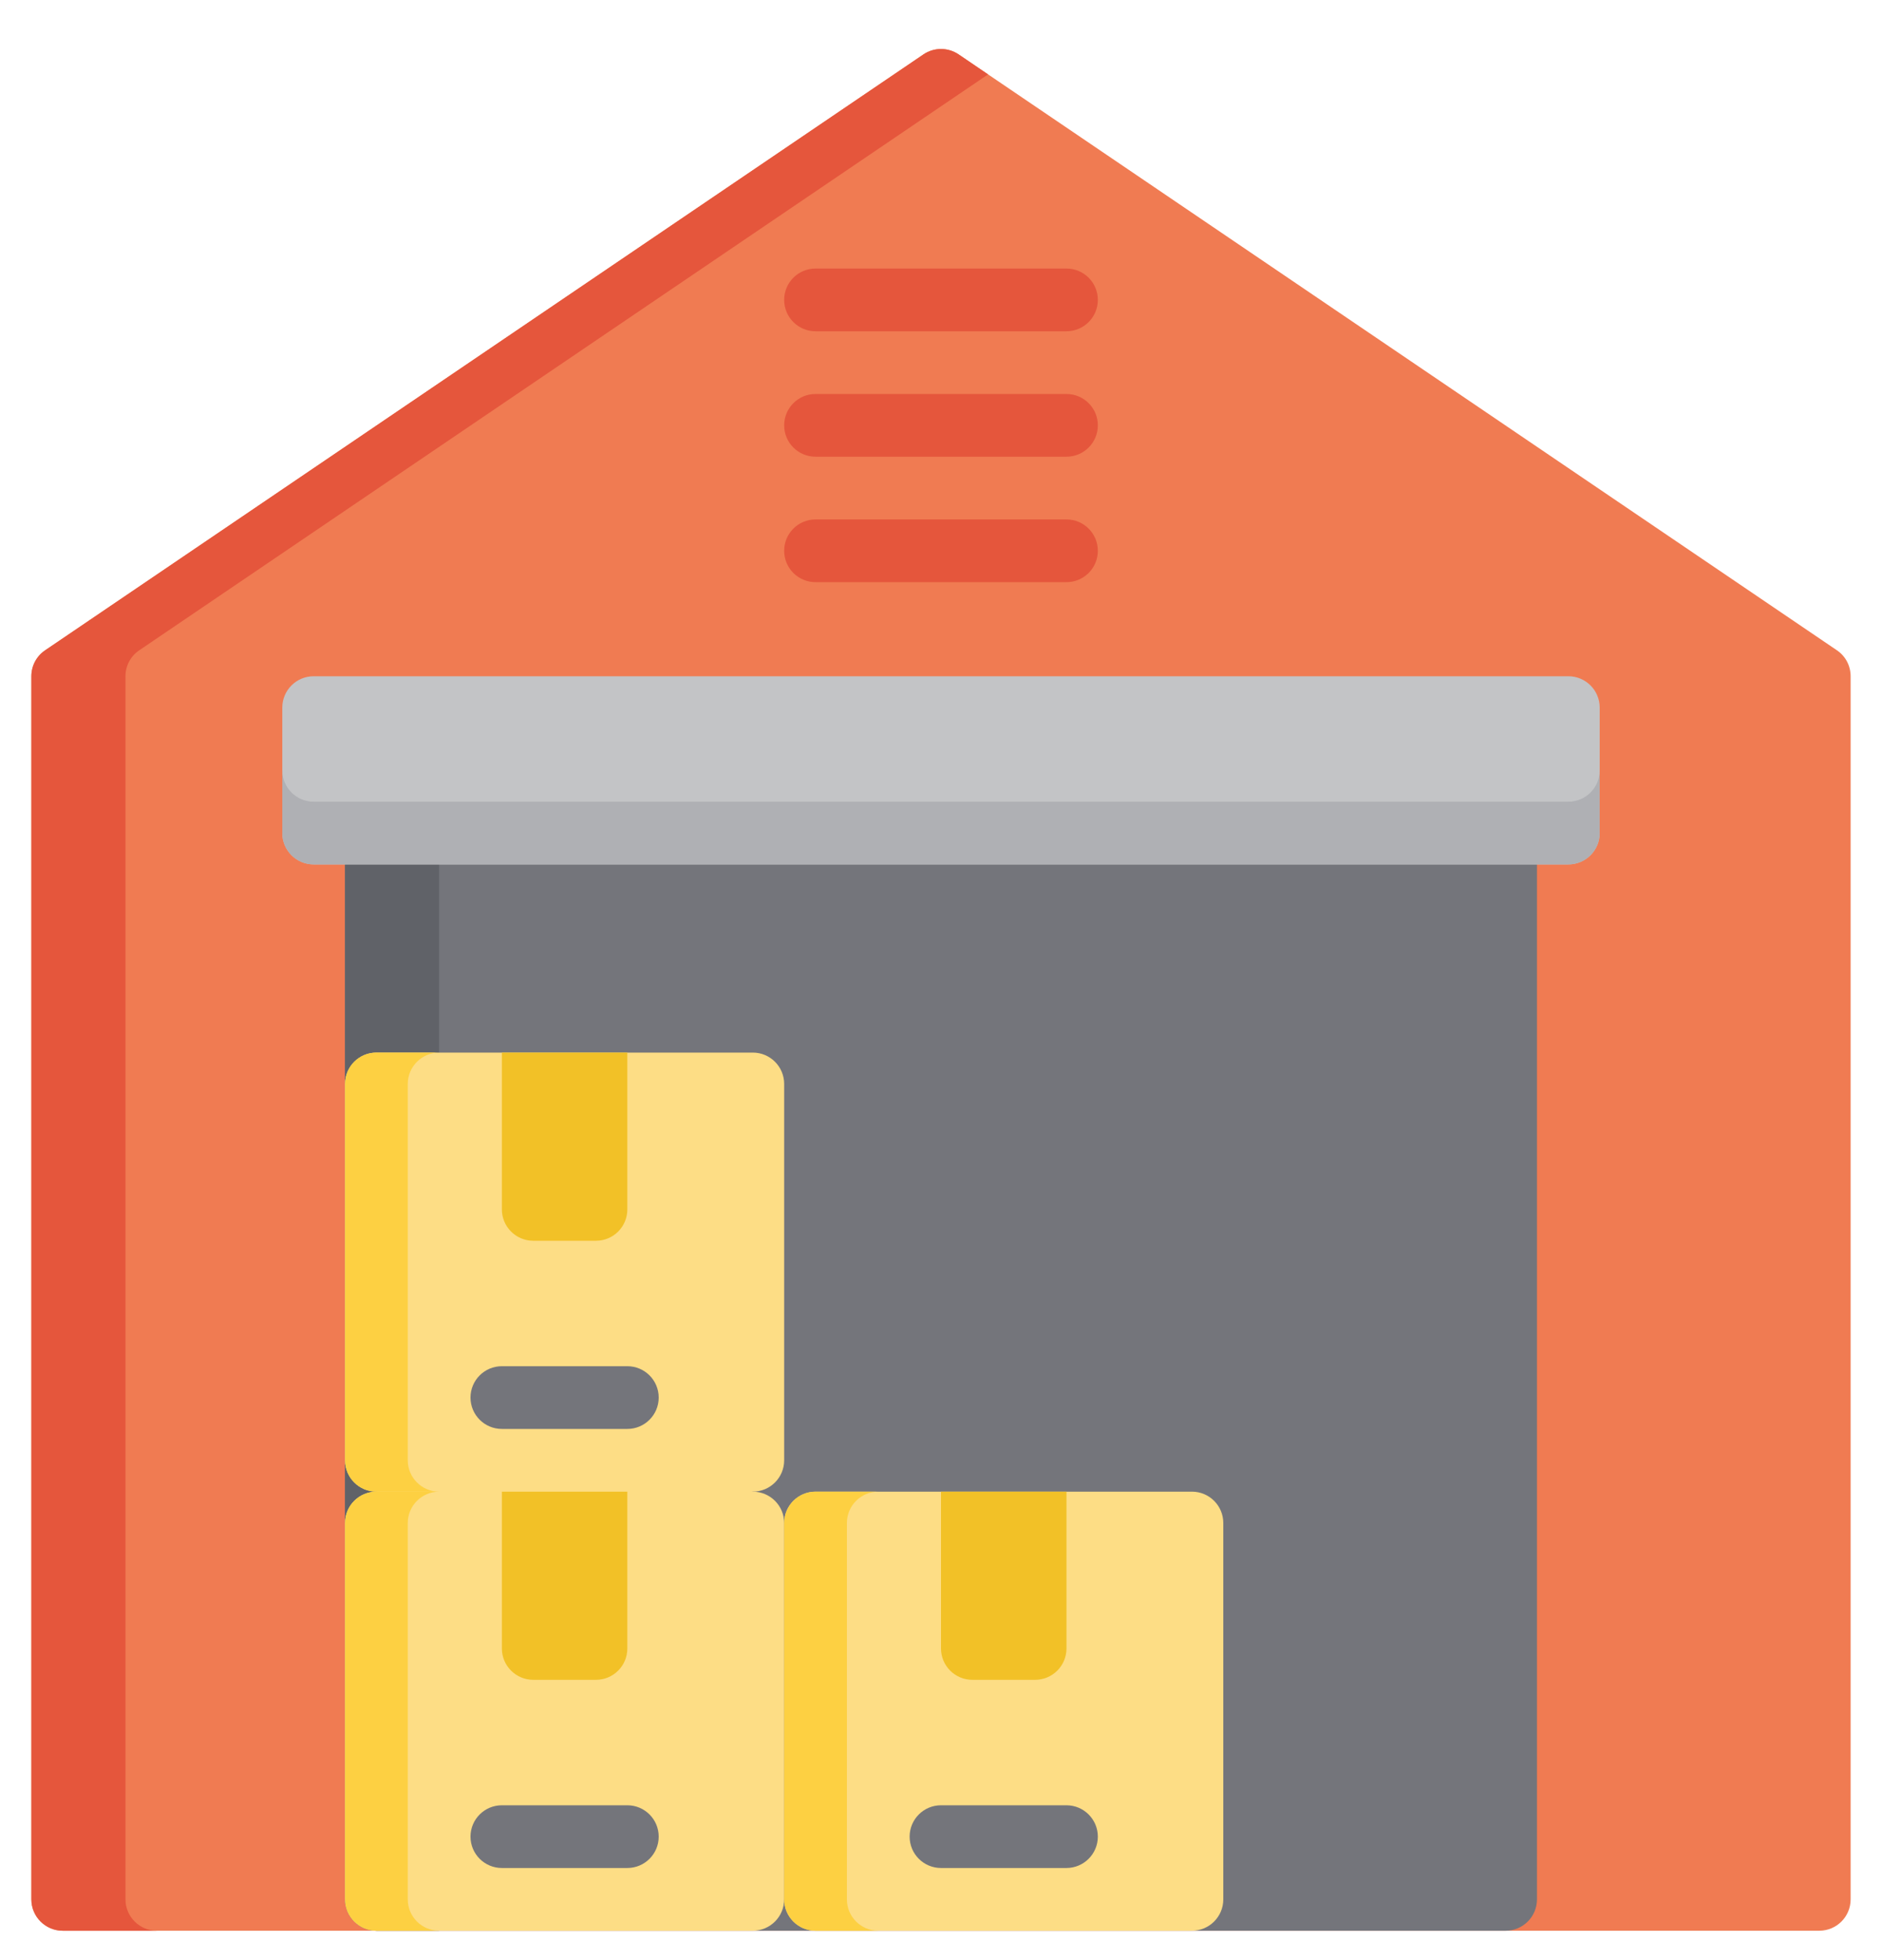 <svg width="24" height="25" viewBox="0 0 24 25" fill="none" xmlns="http://www.w3.org/2000/svg">
    <g clip-path="url(#clip0_301_32639)">
        <path d="M23.425 8.294L12.225 0.694C12.089 0.602 11.911 0.602 11.776 0.694L0.576 8.294C0.466 8.368 0.4 8.492 0.4 8.625V24.225C0.4 24.446 0.58 24.625 0.8 24.625H23.2C23.421 24.625 23.6 24.446 23.6 24.225V8.625C23.6 8.492 23.535 8.368 23.425 8.294Z" fill="#F07B52"/>
        <path d="M1.6 24.225V8.625C1.6 8.492 1.666 8.368 1.776 8.294L12.6 0.949L12.225 0.694C12.089 0.602 11.911 0.602 11.776 0.694L0.576 8.294C0.466 8.368 0.4 8.492 0.4 8.625V24.225C0.4 24.446 0.58 24.625 0.8 24.625H2C1.78 24.625 1.6 24.446 1.6 24.225Z" fill="#E5563C"/>
        <path d="M19.2 10.225H4.8C4.579 10.225 4.4 10.404 4.4 10.625V24.225C4.4 24.446 4.58 24.625 4.8 24.625H19.2C19.421 24.625 19.6 24.446 19.6 24.225V10.625C19.6 10.404 19.421 10.225 19.2 10.225Z" fill="#74757B"/>
        <path d="M4.8 10.225C4.579 10.225 4.4 10.404 4.4 10.625V24.225C4.4 24.446 4.58 24.625 4.8 24.625H5.6V10.225H4.8Z" fill="#606268"/>
        <path d="M20 8.625H4C3.779 8.625 3.6 8.804 3.6 9.025V10.625C3.6 10.846 3.779 11.025 4 11.025H20C20.221 11.025 20.4 10.846 20.4 10.625V9.025C20.4 8.804 20.221 8.625 20 8.625Z" fill="#C3C4C6"/>
        <path d="M20 10.225H4C3.779 10.225 3.6 10.046 3.6 9.825V10.625C3.6 10.846 3.779 11.025 4 11.025H20C20.221 11.025 20.4 10.846 20.4 10.625V9.825C20.4 10.046 20.221 10.225 20 10.225Z" fill="#AFB0B4"/>
        <path d="M13.6 4.225H10.4C10.179 4.225 10 4.046 10 3.825C10 3.604 10.179 3.425 10.4 3.425H13.6C13.821 3.425 14 3.604 14 3.825C14 4.046 13.821 4.225 13.6 4.225Z" fill="#E5563C"/>
        <path d="M13.6 5.825H10.4C10.179 5.825 10 5.646 10 5.425C10 5.204 10.179 5.025 10.4 5.025H13.6C13.821 5.025 14 5.204 14 5.425C14 5.646 13.821 5.825 13.6 5.825Z" fill="#E5563C"/>
        <path d="M13.6 7.425H10.4C10.179 7.425 10 7.246 10 7.025C10 6.804 10.179 6.625 10.4 6.625H13.6C13.821 6.625 14 6.804 14 7.025C14 7.246 13.821 7.425 13.6 7.425Z" fill="#E5563C"/>
        <path d="M9.6 13.425H4.8C4.579 13.425 4.4 13.604 4.4 13.825V18.625C4.4 18.846 4.58 19.025 4.8 19.025L7.2 19.425L9.6 19.025C9.821 19.025 10 18.846 10 18.625V13.825C10 13.604 9.821 13.425 9.6 13.425Z" fill="#FDDD85"/>
        <path d="M9.6 19.025H4.8C4.579 19.025 4.4 19.204 4.4 19.425V24.225C4.4 24.446 4.58 24.625 4.8 24.625H9.6C9.821 24.625 10 24.446 10 24.225V19.425C10 19.204 9.821 19.025 9.6 19.025Z" fill="#FDDD85"/>
        <path d="M5.2 24.225V19.425C5.2 19.204 5.38 19.025 5.6 19.025H4.8C4.579 19.025 4.4 19.204 4.4 19.425V24.225C4.4 24.446 4.58 24.625 4.8 24.625H5.6C5.379 24.625 5.2 24.446 5.2 24.225Z" fill="#FDD042"/>
        <path d="M8 19.025H6.4V21.025C6.4 21.246 6.58 21.425 6.8 21.425H7.6C7.821 21.425 8 21.246 8 21.025V19.025Z" fill="#F2C127"/>
        <path d="M8 23.825H6.4C6.179 23.825 6 23.646 6 23.425C6 23.204 6.179 23.025 6.4 23.025H8C8.221 23.025 8.4 23.204 8.4 23.425C8.4 23.646 8.221 23.825 8 23.825Z" fill="#74757B"/>
        <path d="M5.2 18.625V13.825C5.2 13.604 5.38 13.425 5.6 13.425H4.8C4.579 13.425 4.4 13.604 4.4 13.825V18.625C4.4 18.846 4.58 19.025 4.8 19.025H5.6C5.379 19.025 5.2 18.846 5.2 18.625Z" fill="#FDD042"/>
        <path d="M8 13.425H6.4V15.425C6.4 15.646 6.58 15.825 6.8 15.825H7.6C7.821 15.825 8 15.646 8 15.425V13.425Z" fill="#F2C127"/>
        <path d="M8 18.225H6.4C6.179 18.225 6 18.046 6 17.825C6 17.604 6.179 17.425 6.4 17.425H8C8.221 17.425 8.4 17.604 8.4 17.825C8.4 18.046 8.221 18.225 8 18.225Z" fill="#74757B"/>
        <path d="M15.2 19.025H10.4C10.179 19.025 10 19.204 10 19.425V24.225C10 24.446 10.179 24.625 10.4 24.625H15.2C15.421 24.625 15.6 24.446 15.6 24.225V19.425C15.6 19.204 15.421 19.025 15.2 19.025Z" fill="#FDDD85"/>
        <path d="M10.8 24.225V19.425C10.8 19.204 10.979 19.025 11.2 19.025H10.4C10.179 19.025 10 19.204 10 19.425V24.225C10 24.446 10.179 24.625 10.4 24.625H11.2C10.979 24.625 10.8 24.446 10.8 24.225Z" fill="#FDD042"/>
        <path d="M13.6 19.025H12V21.025C12 21.246 12.179 21.425 12.4 21.425H13.2C13.421 21.425 13.6 21.246 13.6 21.025V19.025H13.6Z" fill="#F2C127"/>
        <path d="M13.6 23.825H12C11.779 23.825 11.6 23.646 11.6 23.425C11.6 23.204 11.779 23.025 12 23.025H13.6C13.82 23.025 14 23.204 14 23.425C14 23.646 13.82 23.825 13.6 23.825Z" fill="#74757B"/>
    </g>
    <defs>
        <clipPath id="clip0_301_32639">
            <rect width="24" height="24" fill="white" transform="translate(0 0.625)"/>
        </clipPath>
    </defs>
</svg>
